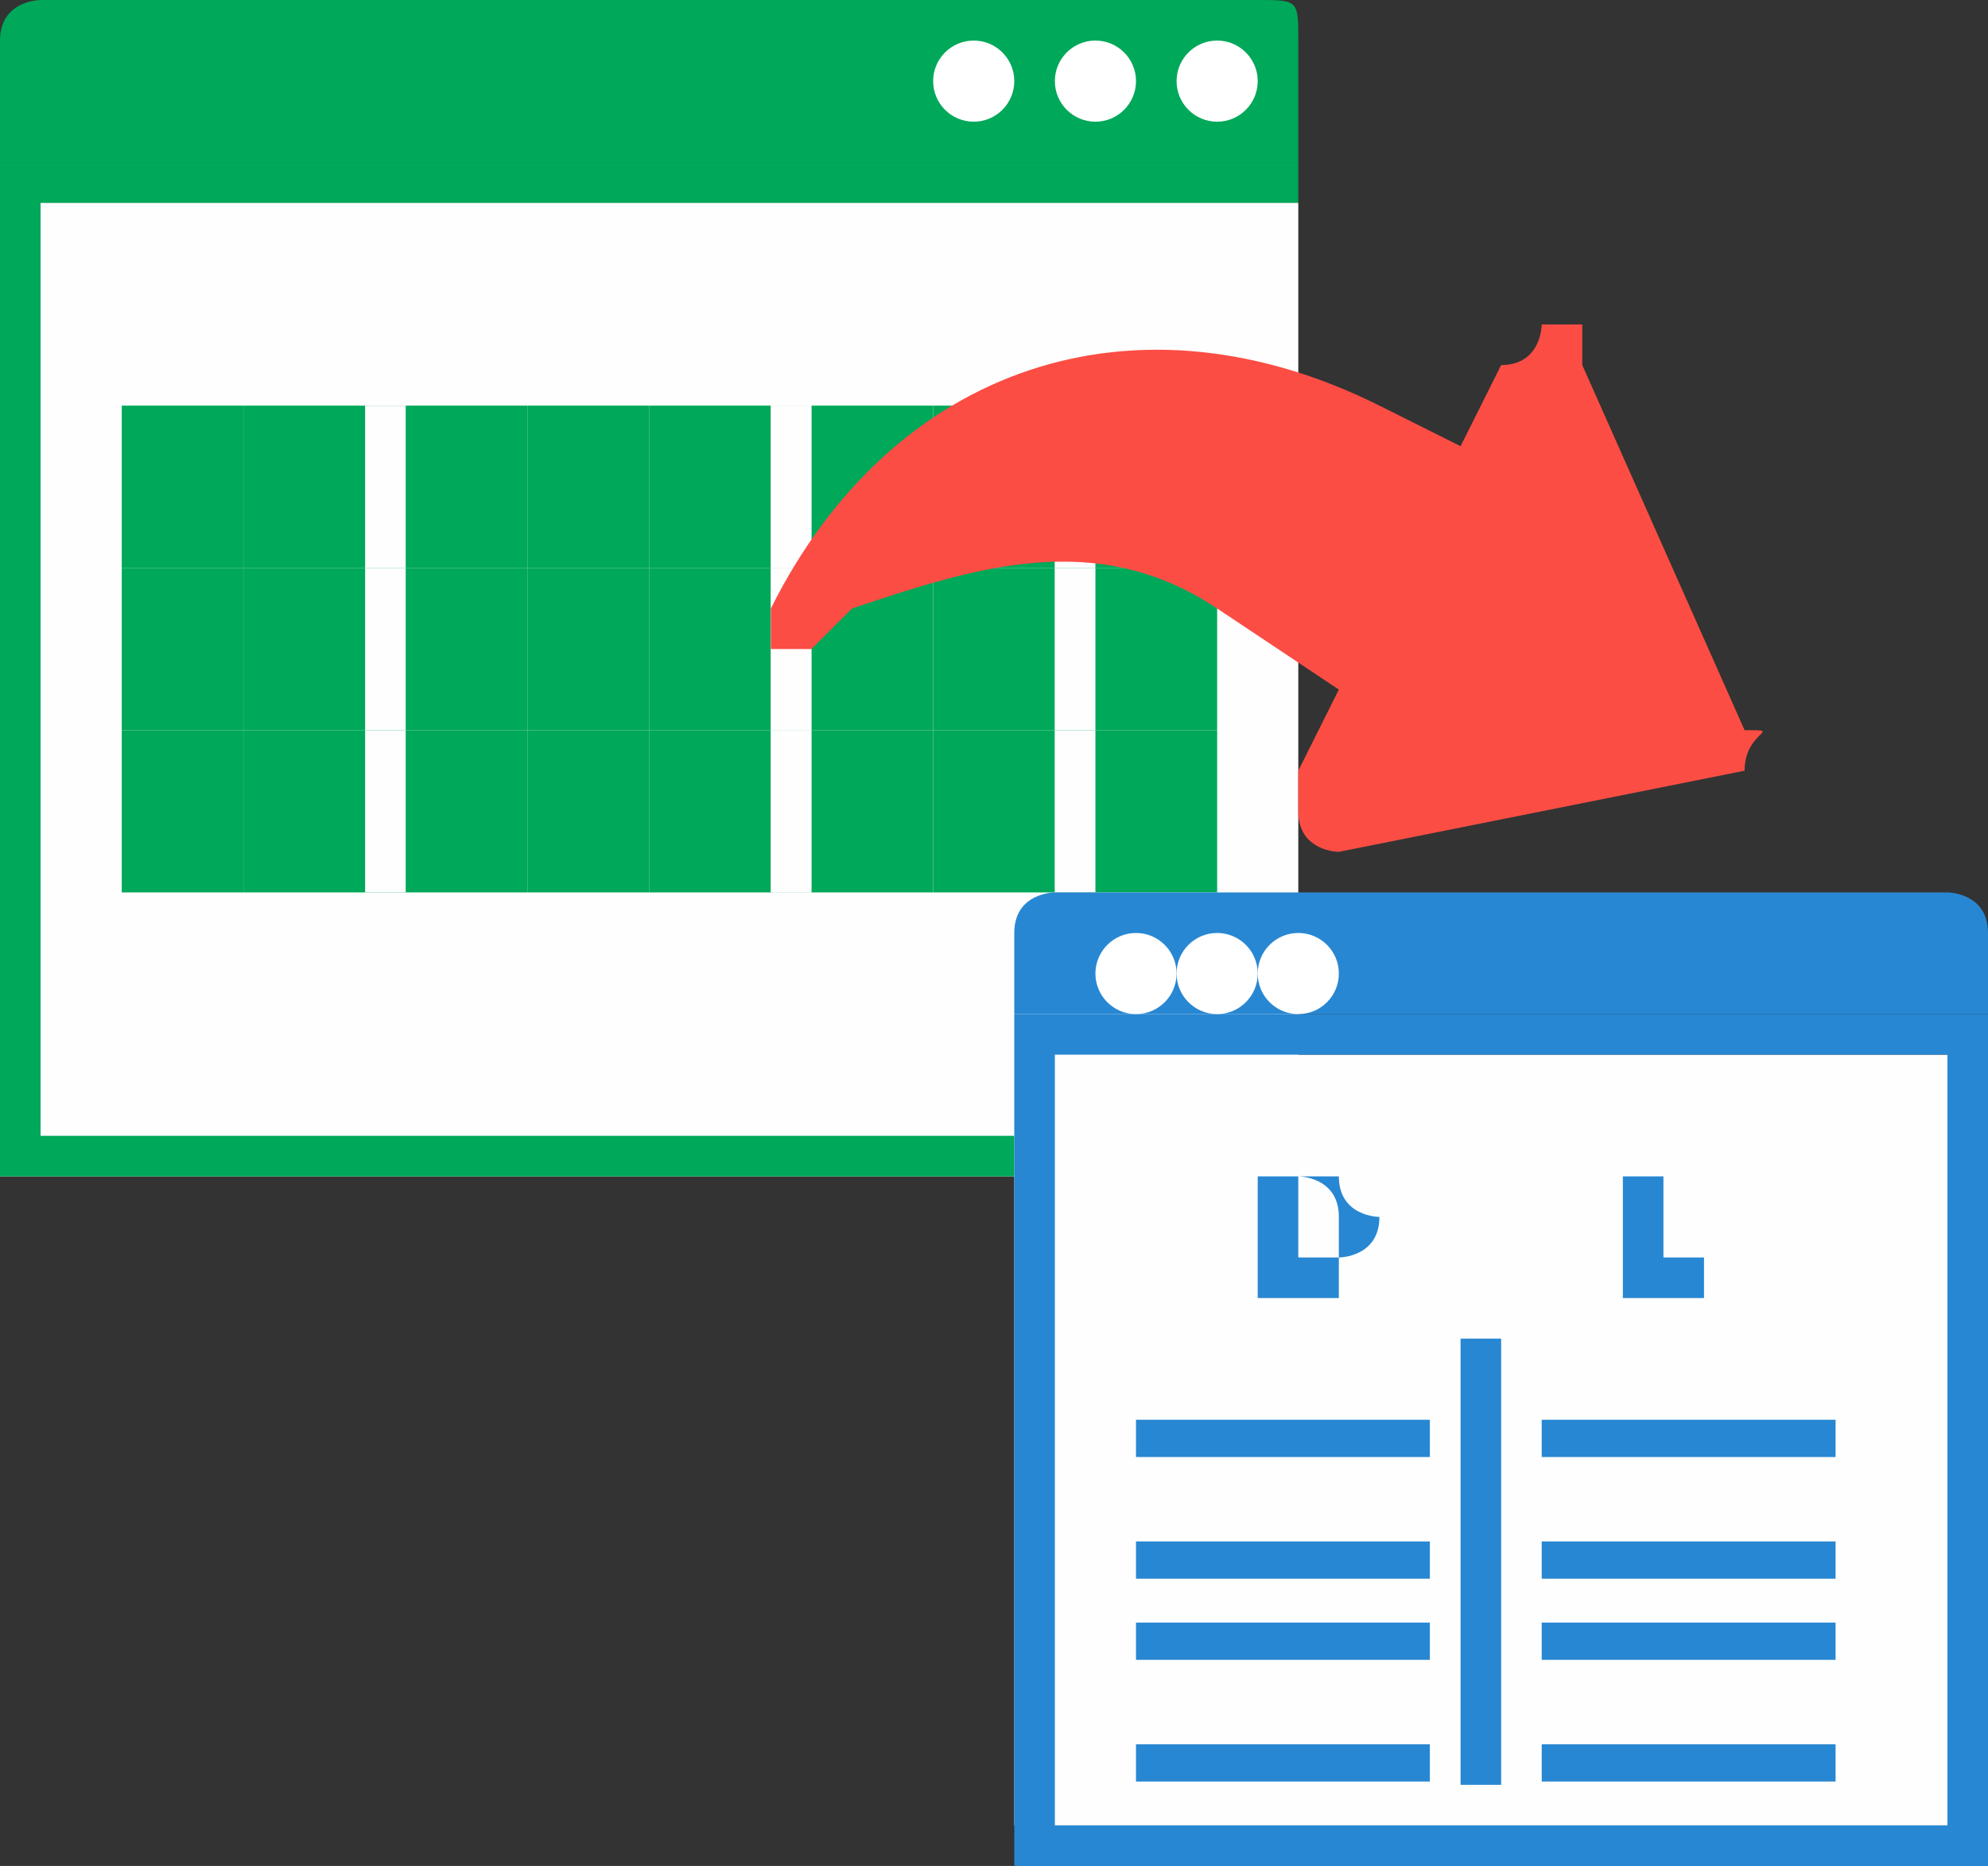 <?xml version="1.0" encoding="UTF-8"?>
<!DOCTYPE svg PUBLIC "-//W3C//DTD SVG 1.1//EN" "http://www.w3.org/Graphics/SVG/1.1/DTD/svg11.dtd">
<!-- Creator: CorelDRAW X7 -->
<svg xmlns="http://www.w3.org/2000/svg" xml:space="preserve" width="49px" height="46px" version="1.1" style="shape-rendering:geometricPrecision; text-rendering:geometricPrecision; image-rendering:optimizeQuality; fill-rule:evenodd; clip-rule:evenodd"
viewBox="0 0 49 46"
 xmlns:xlink="http://www.w3.org/1999/xlink">
 <rect x="0" y="0" width="49" height="46" fill="#333333" stroke="none"/>
 <defs>
  <style type="text/css">
   <![CDATA[
    .fil0 {fill:#FEFEFE}
    .fil2 {fill:#00A859}
    .fil7 {fill:#2887D2}
    .fil3 {fill:white}
    .fil4 {fill:#FEFEFE;fill-rule:nonzero}
    .fil1 {fill:#00A859;fill-rule:nonzero}
    .fil6 {fill:#2887D2;fill-rule:nonzero}
    .fil5 {fill:#FC4D44;fill-rule:nonzero}
   ]]>
  </style>
 </defs>
 <g id="Layer_x0020_1">
  <g id="_783029560">
   <g>
    <g>
     <polygon class="fil0" points="0,5 32,5 32,29 0,29 "/>
     <path id="1" class="fil1" d="M32 5l-32 0 0 -1 32 0 0 1 0 0zm0 -1l0 0 0 1 0 -1zm0 25l0 -24 0 0 0 24 0 0 0 0zm0 0l0 0 0 0 0 0zm-32 -1l32 0 0 1 -32 0 0 0 0 -1zm0 1l0 0 0 0 0 0zm1 -24l0 24 -1 0 0 -24 0 -1 1 1zm-1 0l0 -1 0 0 0 1z"/>
    </g>
    <path class="fil2" d="M32 4c0,0 0,0 0,0l0 -3c0,-1 0,-1 -1,-1l-30 0c0,0 -1,0 -1,1l0 3c0,0 0,0 0,0l32 0z"/>
    <circle class="fil3" cx="24" cy="2" r="1"/>
    <circle class="fil3" cx="27" cy="2" r="1"/>
    <circle class="fil3" cx="30" cy="2" r="1"/>
    <g>
     <g>
      <polygon class="fil2" points="3,10 6,10 6,14 3,14 "/>
      <path id="1" class="fil4" d="M6 10l-3 0 0 0 3 0 0 0 0 0zm0 0l0 0 0 0 0 0zm0 4l0 -4 0 0 0 4 0 0 0 0zm0 0l0 0 0 0 0 0zm-3 0l3 0 0 0 -3 0 -1 0 1 0zm0 0l-1 0 0 0 1 0zm0 -4l0 4 -1 0 0 -4 1 0 0 0zm-1 0l0 0 1 0 -1 0z"/>
     </g>
     <g>
      <polygon class="fil2" points="6,10 9,10 9,14 6,14 "/>
      <path id="1" class="fil4" d="M9 10l-3 0 0 0 3 0 1 0 -1 0zm0 0l1 0 0 0 -1 0zm0 4l0 -4 1 0 0 4 -1 0 0 0zm1 0l0 0 -1 0 1 0zm-4 0l3 0 0 0 -3 0 0 0 0 0zm0 0l0 0 0 0 0 0zm0 -4l0 4 0 0 0 -4 0 0 0 0zm0 0l0 0 0 0 0 0z"/>
     </g>
     <g>
      <polygon class="fil2" points="9,10 13,10 13,14 9,14 "/>
      <path id="1" class="fil4" d="M13 10l-4 0 0 0 4 0 0 0 0 0zm0 0l0 0 0 0 0 0zm0 4l0 -4 0 0 0 4 0 0 0 0zm0 0l0 0 0 0 0 0zm-4 0l4 0 0 0 -4 0 0 0 0 0zm0 0l0 0 0 0 0 0zm1 -4l0 4 -1 0 0 -4 0 0 1 0zm-1 0l0 0 0 0 0 0z"/>
     </g>
     <g>
      <polygon class="fil2" points="3,14 6,14 6,18 3,18 "/>
      <path id="1" class="fil4" d="M6 14l-3 0 0 0 3 0 0 0 0 0zm0 0l0 0 0 0 0 0zm0 4l0 -4 0 0 0 4 0 0 0 0zm0 0l0 0 0 0 0 0zm-3 0l3 0 0 0 -3 0 -1 0 1 0zm0 0l-1 0 0 0 1 0zm0 -4l0 4 -1 0 0 -4 1 0 0 0zm-1 0l0 0 1 0 -1 0z"/>
     </g>
     <g>
      <polygon class="fil2" points="6,14 9,14 9,18 6,18 "/>
      <path id="1" class="fil4" d="M9 14l-3 0 0 0 3 0 1 0 -1 0zm0 0l1 0 0 0 -1 0zm0 4l0 -4 1 0 0 4 -1 0 0 0zm1 0l0 0 -1 0 1 0zm-4 0l3 0 0 0 -3 0 0 0 0 0zm0 0l0 0 0 0 0 0zm0 -4l0 4 0 0 0 -4 0 0 0 0zm0 0l0 0 0 0 0 0z"/>
     </g>
     <g>
      <polygon class="fil2" points="9,14 13,14 13,18 9,18 "/>
      <path id="1" class="fil4" d="M13 14l-4 0 0 0 4 0 0 0 0 0zm0 0l0 0 0 0 0 0zm0 4l0 -4 0 0 0 4 0 0 0 0zm0 0l0 0 0 0 0 0zm-4 0l4 0 0 0 -4 0 0 0 0 0zm0 0l0 0 0 0 0 0zm1 -4l0 4 -1 0 0 -4 0 0 1 0zm-1 0l0 0 0 0 0 0z"/>
     </g>
     <g>
      <polygon class="fil2" points="3,18 6,18 6,22 3,22 "/>
      <path id="1" class="fil4" d="M6 18l-3 0 0 0 3 0 0 0 0 0zm0 0l0 0 0 0 0 0zm0 4l0 -4 0 0 0 4 0 0 0 0zm0 0l0 0 0 0 0 0zm-3 0l3 0 0 0 -3 0 -1 0 1 0zm0 0l-1 0 0 0 1 0zm0 -4l0 4 -1 0 0 -4 1 0 0 0zm-1 0l0 0 1 0 -1 0z"/>
     </g>
     <g>
      <polygon class="fil2" points="6,18 9,18 9,22 6,22 "/>
      <path id="1" class="fil4" d="M9 18l-3 0 0 0 3 0 1 0 -1 0zm0 0l1 0 0 0 -1 0zm0 4l0 -4 1 0 0 4 -1 0 0 0zm1 0l0 0 -1 0 1 0zm-4 0l3 0 0 0 -3 0 0 0 0 0zm0 0l0 0 0 0 0 0zm0 -4l0 4 0 0 0 -4 0 0 0 0zm0 0l0 0 0 0 0 0z"/>
     </g>
     <g>
      <polygon class="fil2" points="9,18 13,18 13,22 9,22 "/>
      <path id="1" class="fil4" d="M13 18l-4 0 0 0 4 0 0 0 0 0zm0 0l0 0 0 0 0 0zm0 4l0 -4 0 0 0 4 0 0 0 0zm0 0l0 0 0 0 0 0zm-4 0l4 0 0 0 -4 0 0 0 0 0zm0 0l0 0 0 0 0 0zm1 -4l0 4 -1 0 0 -4 0 0 1 0zm-1 0l0 0 0 0 0 0z"/>
     </g>
     <g>
      <polygon class="fil2" points="13,10 16,10 16,14 13,14 "/>
      <path id="1" class="fil4" d="M16 10l-3 0 0 0 3 0 0 0 0 0zm0 0l0 0 0 0 0 0zm0 4l0 -4 0 0 0 4 0 0 0 0zm0 0l0 0 0 0 0 0zm-3 0l3 0 0 0 -3 0 0 0 0 0zm0 0l0 0 0 0 0 0zm0 -4l0 4 0 0 0 -4 0 0 0 0zm0 0l0 0 0 0 0 0z"/>
     </g>
     <g>
      <polygon class="fil2" points="16,10 20,10 20,14 16,14 "/>
      <path id="1" class="fil4" d="M20 10l-4 0 0 0 4 0 0 0 0 0zm0 0l0 0 0 0 0 0zm-1 4l0 -4 1 0 0 4 0 0 -1 0zm1 0l0 0 0 0 0 0zm-4 0l4 0 0 0 -4 0 0 0 0 0zm0 0l0 0 0 0 0 0zm0 -4l0 4 0 0 0 -4 0 0 0 0zm0 0l0 0 0 0 0 0z"/>
     </g>
     <g>
      <polygon class="fil2" points="20,10 23,10 23,14 20,14 "/>
      <path id="1" class="fil4" d="M23 10l-3 0 0 0 3 0 0 0 0 0zm0 0l0 0 0 0 0 0zm0 4l0 -4 0 0 0 4 0 0 0 0zm0 0l0 0 0 0 0 0zm-3 0l3 0 0 0 -3 0 -1 0 1 0zm0 0l-1 0 0 0 1 0zm0 -4l0 4 -1 0 0 -4 1 0 0 0zm-1 0l0 0 1 0 -1 0z"/>
     </g>
     <g>
      <polygon class="fil2" points="13,14 16,14 16,18 13,18 "/>
      <path id="1" class="fil4" d="M16 14l-3 0 0 0 3 0 0 0 0 0zm0 0l0 0 0 0 0 0zm0 4l0 -4 0 0 0 4 0 0 0 0zm0 0l0 0 0 0 0 0zm-3 0l3 0 0 0 -3 0 0 0 0 0zm0 0l0 0 0 0 0 0zm0 -4l0 4 0 0 0 -4 0 0 0 0zm0 0l0 0 0 0 0 0z"/>
     </g>
     <g>
      <polygon class="fil2" points="16,14 20,14 20,18 16,18 "/>
      <path id="1" class="fil4" d="M20 14l-4 0 0 0 4 0 0 0 0 0zm0 0l0 0 0 0 0 0zm-1 4l0 -4 1 0 0 4 0 0 -1 0zm1 0l0 0 0 0 0 0zm-4 0l4 0 0 0 -4 0 0 0 0 0zm0 0l0 0 0 0 0 0zm0 -4l0 4 0 0 0 -4 0 0 0 0zm0 0l0 0 0 0 0 0z"/>
     </g>
     <g>
      <polygon class="fil2" points="20,14 23,14 23,18 20,18 "/>
      <path id="1" class="fil4" d="M23 14l-3 0 0 0 3 0 0 0 0 0zm0 0l0 0 0 0 0 0zm0 4l0 -4 0 0 0 4 0 0 0 0zm0 0l0 0 0 0 0 0zm-3 0l3 0 0 0 -3 0 -1 0 1 0zm0 0l-1 0 0 0 1 0zm0 -4l0 4 -1 0 0 -4 1 0 0 0zm-1 0l0 0 1 0 -1 0z"/>
     </g>
     <g>
      <polygon class="fil2" points="13,18 16,18 16,22 13,22 "/>
      <path id="1" class="fil4" d="M16 18l-3 0 0 0 3 0 0 0 0 0zm0 0l0 0 0 0 0 0zm0 4l0 -4 0 0 0 4 0 0 0 0zm0 0l0 0 0 0 0 0zm-3 0l3 0 0 0 -3 0 0 0 0 0zm0 0l0 0 0 0 0 0zm0 -4l0 4 0 0 0 -4 0 0 0 0zm0 0l0 0 0 0 0 0z"/>
     </g>
     <g>
      <polygon class="fil2" points="16,18 20,18 20,22 16,22 "/>
      <path id="1" class="fil4" d="M20 18l-4 0 0 0 4 0 0 0 0 0zm0 0l0 0 0 0 0 0zm-1 4l0 -4 1 0 0 4 0 0 -1 0zm1 0l0 0 0 0 0 0zm-4 0l4 0 0 0 -4 0 0 0 0 0zm0 0l0 0 0 0 0 0zm0 -4l0 4 0 0 0 -4 0 0 0 0zm0 0l0 0 0 0 0 0z"/>
     </g>
     <g>
      <polygon class="fil2" points="20,18 23,18 23,22 20,22 "/>
      <path id="1" class="fil4" d="M23 18l-3 0 0 0 3 0 0 0 0 0zm0 0l0 0 0 0 0 0zm0 4l0 -4 0 0 0 4 0 0 0 0zm0 0l0 0 0 0 0 0zm-3 0l3 0 0 0 -3 0 -1 0 1 0zm0 0l-1 0 0 0 1 0zm0 -4l0 4 -1 0 0 -4 1 0 0 0zm-1 0l0 0 1 0 -1 0z"/>
     </g>
     <g>
      <polygon class="fil2" points="23,10 26,10 26,14 23,14 "/>
      <path id="1" class="fil4" d="M26 10l-3 0 0 0 3 0 1 0 -1 0zm0 0l1 0 0 0 -1 0zm0 4l0 -4 1 0 0 4 -1 0 0 0zm1 0l0 0 -1 0 1 0zm-4 0l3 0 0 0 -3 0 0 0 0 0zm0 0l0 0 0 0 0 0zm0 -4l0 4 0 0 0 -4 0 0 0 0zm0 0l0 0 0 0 0 0z"/>
     </g>
     <g>
      <polygon class="fil2" points="26,10 30,10 30,14 26,14 "/>
      <path id="1" class="fil4" d="M30 10l-4 0 0 0 4 0 0 0 0 0zm0 0l0 0 0 0 0 0zm0 4l0 -4 0 0 0 4 0 0 0 0zm0 0l0 0 0 0 0 0zm-4 0l4 0 0 0 -4 0 0 0 0 0zm0 0l0 0 0 0 0 0zm1 -4l0 4 -1 0 0 -4 0 0 1 0zm-1 0l0 0 0 0 0 0z"/>
     </g>
     <g>
      <polygon class="fil2" points="23,14 26,14 26,18 23,18 "/>
      <path id="1" class="fil4" d="M26 14l-3 0 0 0 3 0 1 0 -1 0zm0 0l1 0 0 0 -1 0zm0 4l0 -4 1 0 0 4 -1 0 0 0zm1 0l0 0 -1 0 1 0zm-4 0l3 0 0 0 -3 0 0 0 0 0zm0 0l0 0 0 0 0 0zm0 -4l0 4 0 0 0 -4 0 0 0 0zm0 0l0 0 0 0 0 0z"/>
     </g>
     <g>
      <polygon class="fil2" points="26,14 30,14 30,18 26,18 "/>
      <path id="1" class="fil4" d="M30 14l-4 0 0 0 4 0 0 0 0 0zm0 0l0 0 0 0 0 0zm0 4l0 -4 0 0 0 4 0 0 0 0zm0 0l0 0 0 0 0 0zm-4 0l4 0 0 0 -4 0 0 0 0 0zm0 0l0 0 0 0 0 0zm1 -4l0 4 -1 0 0 -4 0 0 1 0zm-1 0l0 0 0 0 0 0z"/>
     </g>
     <g>
      <polygon class="fil2" points="23,18 26,18 26,22 23,22 "/>
      <path id="1" class="fil4" d="M26 18l-3 0 0 0 3 0 1 0 -1 0zm0 0l1 0 0 0 -1 0zm0 4l0 -4 1 0 0 4 -1 0 0 0zm1 0l0 0 -1 0 1 0zm-4 0l3 0 0 0 -3 0 0 0 0 0zm0 0l0 0 0 0 0 0zm0 -4l0 4 0 0 0 -4 0 0 0 0zm0 0l0 0 0 0 0 0z"/>
     </g>
     <g>
      <polygon class="fil2" points="26,18 30,18 30,22 26,22 "/>
      <path id="1" class="fil4" d="M30 18l-4 0 0 0 4 0 0 0 0 0zm0 0l0 0 0 0 0 0zm0 4l0 -4 0 0 0 4 0 0 0 0zm0 0l0 0 0 0 0 0zm-4 0l4 0 0 0 -4 0 0 0 0 0zm0 0l0 0 0 0 0 0zm1 -4l0 4 -1 0 0 -4 0 0 1 0zm-1 0l0 0 0 0 0 0z"/>
     </g>
    </g>
   </g>
   <path class="fil5" d="M43 18l-4 -9c0,0 0,0 0,-1l0 0c0,0 0,0 -1,0 0,0 0,1 -1,1l-1 2 -2 -1c-6,-3 -12,-1 -15,5 0,0 0,0 0,1 0,0 0,0 0,0 1,0 1,0 1,0l1 -1c3,-1 6,-2 9,0l3 2 -1 2c0,1 0,1 0,1 0,1 1,1 1,1l10 -2c0,0 0,0 0,0 0,-1 1,-1 0,-1z"/>
   <g>
    <g>
     <g>
      <polygon class="fil0" points="25,26 49,26 49,45 25,45 "/>
      <path id="1" class="fil6" d="M49 26l-24 0 0 -1 24 0 0 1 0 0zm0 -1l0 0 0 1 0 -1zm-1 20l0 -19 1 0 0 19 0 1 -1 -1zm1 0l0 1 0 0 0 -1zm-24 0l24 0 0 1 -24 0 0 -1 0 0zm0 1l0 0 0 -1 0 1zm1 -20l0 19 -1 0 0 -19 0 -1 1 1zm-1 0l0 -1 0 0 0 1z"/>
     </g>
     <path class="fil7" d="M49 25c0,0 0,0 0,0l0 -2c0,-1 -1,-1 -1,-1l-22 0c0,0 -1,0 -1,1l0 2c0,0 1,0 1,0l23 0z"/>
     <circle class="fil3" cx="28" cy="24" r="1"/>
     <circle class="fil3" cx="30" cy="24" r="1"/>
     <circle class="fil3" cx="32" cy="24" r="1"/>
    </g>
    <g>
     <polygon class="fil6" points="45,33 28,33 28,33 45,33 "/>
    </g>
    <g>
     <polygon class="fil6" points="36,44 36,33 37,33 37,44 "/>
    </g>
    <path class="fil6" d="M31 32l0 -3 1 0c0,0 1,0 1,0 0,0 0,0 0,0 0,1 1,1 1,1l0 0c0,1 -1,1 -1,1 0,0 0,1 0,1 0,0 -1,0 -1,0l-1 0zm1 -3l0 2 0 0c0,0 1,0 1,0 0,0 0,0 0,-1l0 0c0,0 0,0 0,0 0,-1 -1,-1 -1,-1l0 0z"/>
    <path class="fil6" d="M42 31c0,0 0,1 0,1 0,0 0,0 -1,0 0,0 -1,0 -1,0 0,-1 0,-1 0,-2l0 0c0,0 0,0 0,-1 0,0 0,0 0,0 1,0 1,0 1,0 1,0 1,0 1,0 0,0 0,0 0,1l0 0c0,0 0,-1 0,-1 0,0 -1,0 -1,0 0,0 0,0 0,0 0,1 0,1 0,1l0 0c0,1 0,1 0,1 0,0 0,0 0,0 0,0 1,0 1,0 0,0 0,0 0,0l0 0z"/>
    <rect class="fil7" x="28" y="35" width="7.243" height="0.919"/>
    <rect class="fil7" x="38" y="35" width="7.243" height="0.919"/>
    <rect class="fil7" x="28" y="38" width="7.243" height="0.919"/>
    <rect class="fil7" x="38" y="38" width="7.243" height="0.919"/>
    <rect class="fil7" x="28" y="40" width="7.243" height="0.919"/>
    <rect class="fil7" x="38" y="40" width="7.243" height="0.919"/>
    <rect class="fil7" x="28" y="43" width="7.243" height="0.919"/>
    <rect class="fil7" x="38" y="43" width="7.243" height="0.919"/>
   </g>
  </g>
 </g>
</svg>
